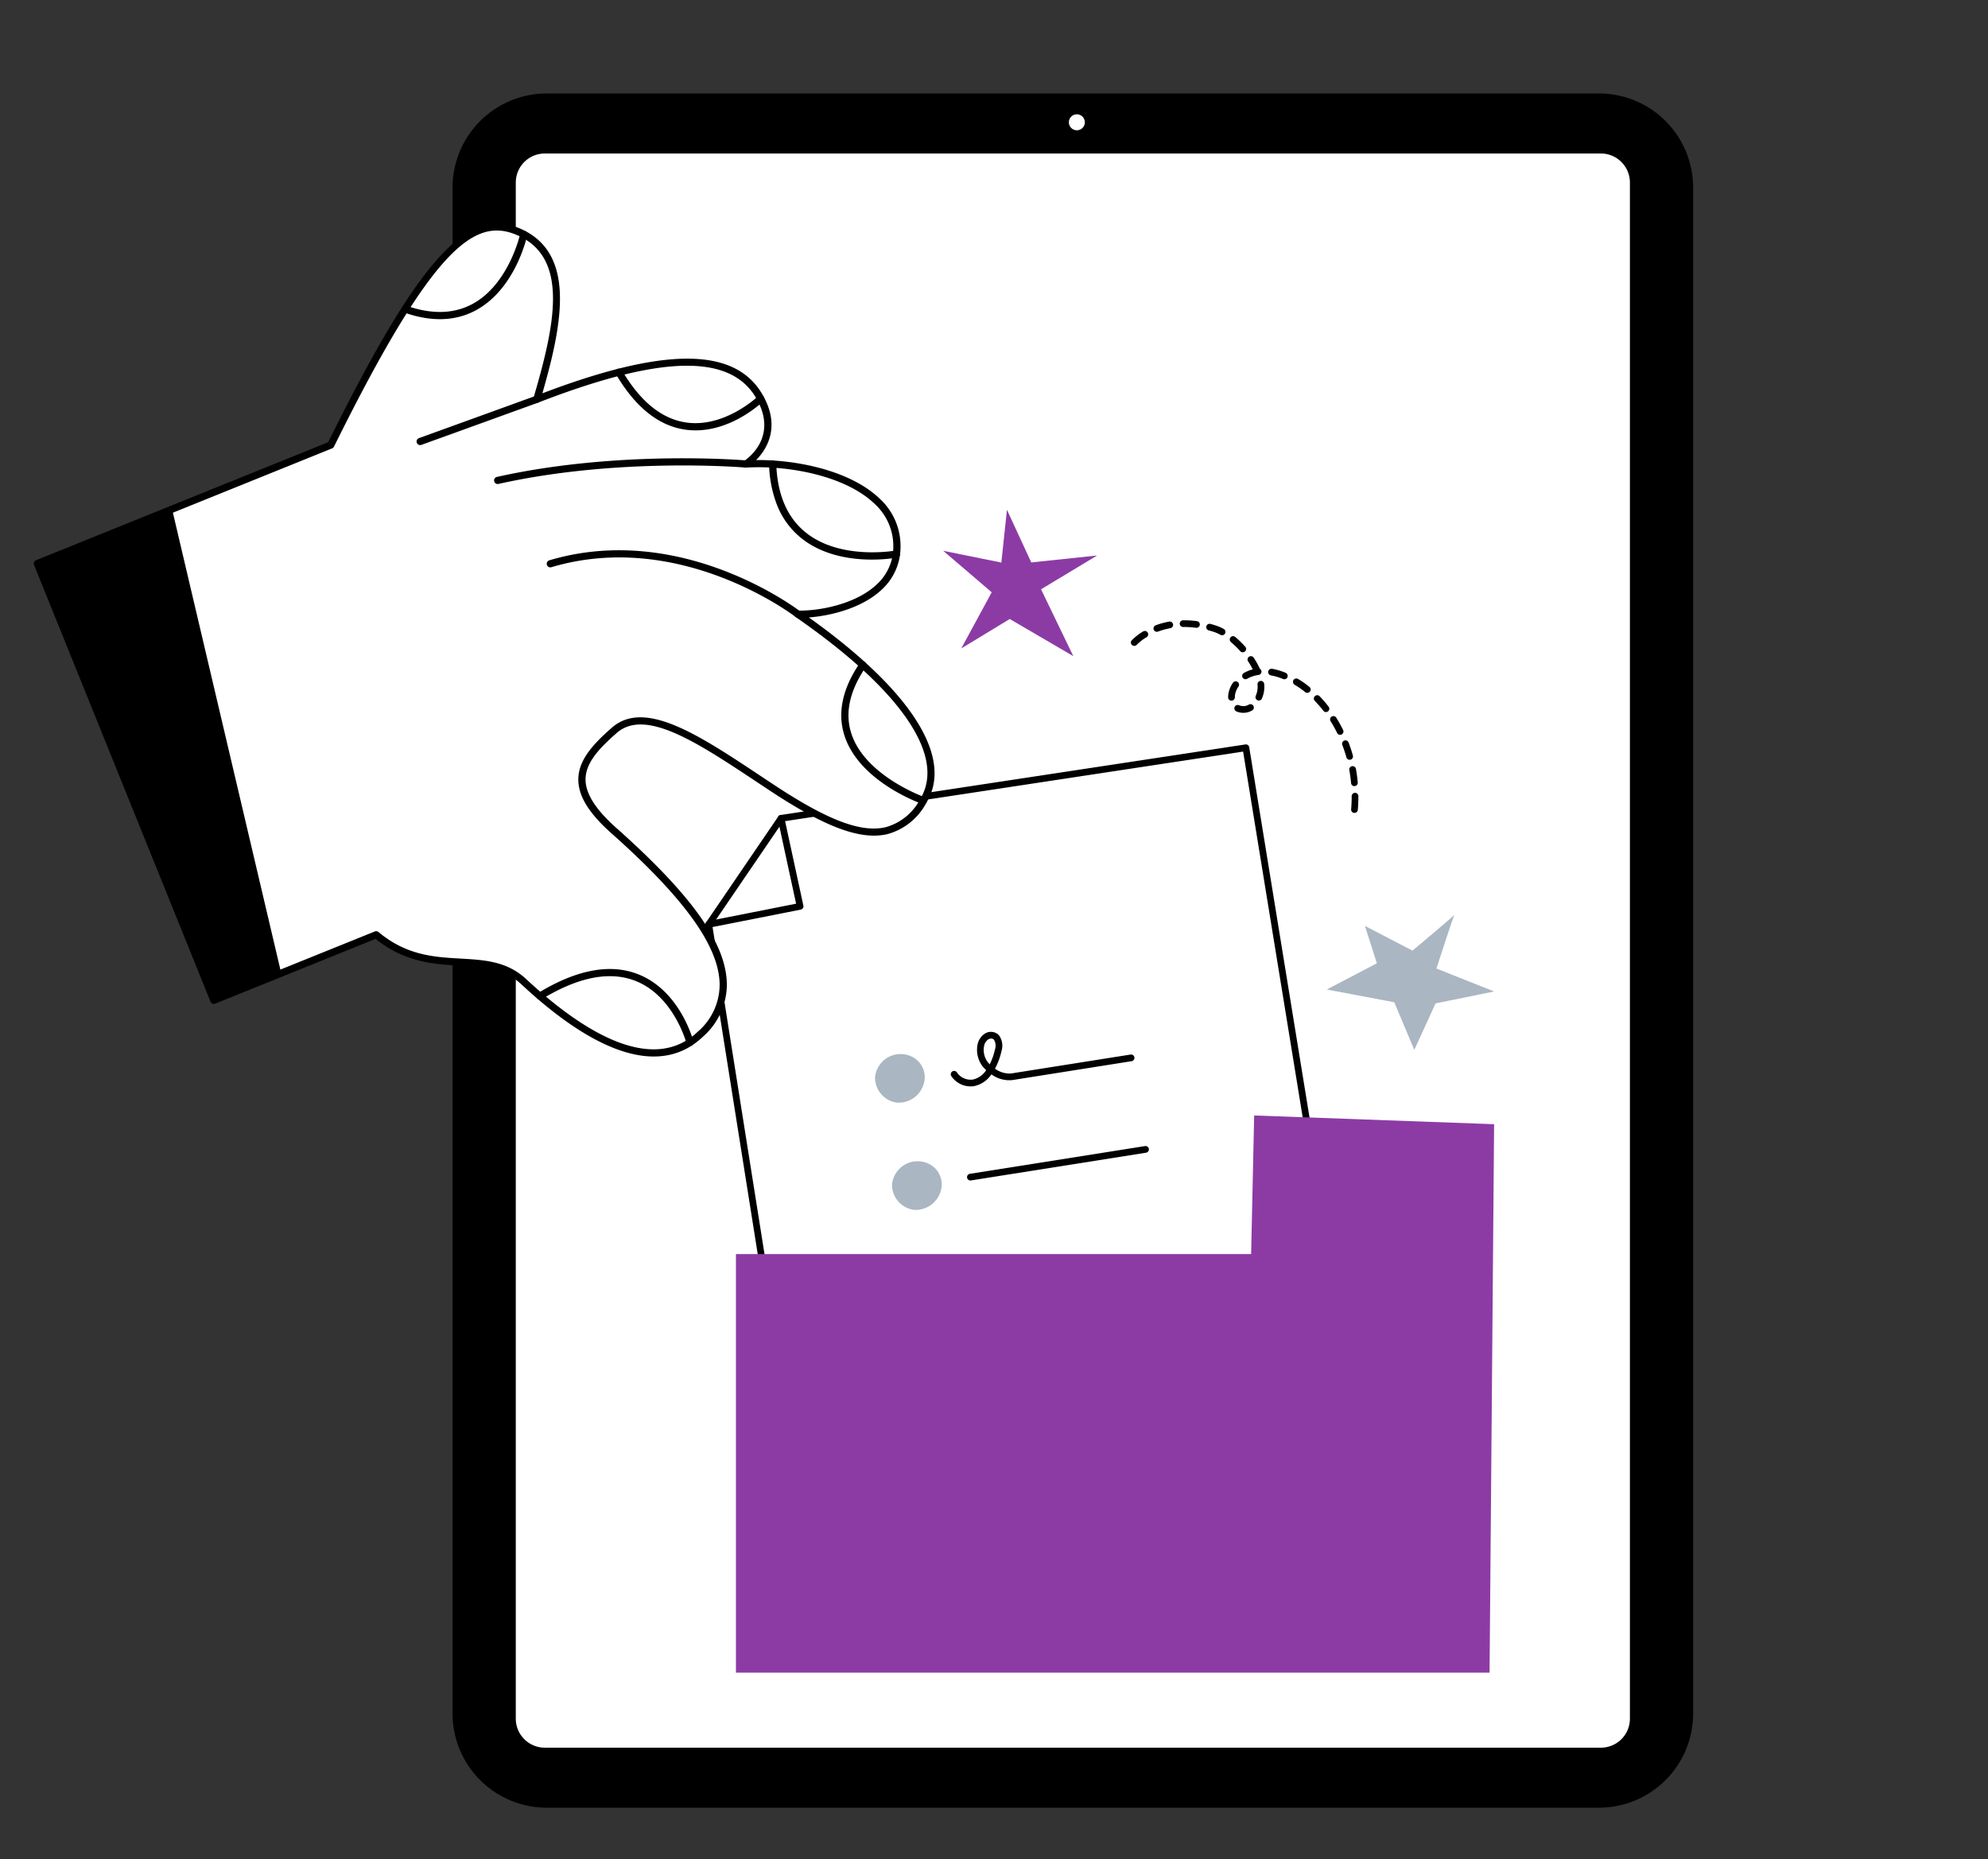 <svg xmlns="http://www.w3.org/2000/svg" xmlns:xlink="http://www.w3.org/1999/xlink" width="263" height="246" viewBox="0 0 263 246">
  <rect x="0" y="0" width="263" height="246" fill="#333333" stroke="none"/>
  <defs>
    <clipPath id="clip-path">
      <rect id="Rectangle_149525" data-name="Rectangle 149525" width="263" height="246" rx="20" transform="translate(165 385)" fill="#fff"/>
    </clipPath>
  </defs>
  <g id="Mask_Group_164173" data-name="Mask Group 164173" transform="translate(-165 -385)" clip-path="url(#clip-path)">
    <g id="undraw_mail_re_duel_1_" data-name="undraw_mail_re_duel (1)" transform="translate(148.902 388)">
      <g id="Tab" transform="translate(6.778 9.367)">
        <path id="Path_41940" data-name="Path 41940" d="M351.093,416.858H490.32a12.461,12.461,0,0,0,12.447-12.447V202.5a12.461,12.461,0,0,0-12.447-12.447H351.093A12.461,12.461,0,0,0,338.646,202.5v201.91a12.461,12.461,0,0,0,12.447,12.447Z" transform="translate(-269.455 -190.055)"/>
        <path id="Path_41941" data-name="Path 41941" d="M361.657,419.179H501.374a3.841,3.841,0,0,0,3.837-3.837V212.095a3.841,3.841,0,0,0-3.837-3.837H361.657a3.841,3.841,0,0,0-3.837,3.837V415.342a3.841,3.841,0,0,0,3.837,3.837Z" transform="translate(-280.264 -200.316)" fill="#fff"/>
        <ellipse id="Ellipse_1686" data-name="Ellipse 1686" cx="1.059" cy="1.059" rx="1.059" ry="1.059" transform="translate(150.722 2.753)" fill="#fff"/>
      </g>
      <g id="Group_181012" data-name="Group 181012" transform="translate(-354.902 -1253)">
        <g id="Group_181068" data-name="Group 181068" transform="translate(459.963 1344.824) rotate(-9)">
          <g id="Group_181038" data-name="Group 181038" transform="translate(0.444 15.529)">
            <path id="Path_49957" data-name="Path 49957" d="M0,12.362.029,85.183h74.43L73.839.4,11.643,0Z" fill="#fff"/>
          </g>
          <g id="Group_181039" data-name="Group 181039" transform="translate(0 15.083)">
            <path id="Path_49958" data-name="Path 49958" d="M74.653,86.072H.471a.443.443,0,0,1-.443-.443L0,12.808a.444.444,0,0,1,.12-.3L11.764.142A.4.4,0,0,1,12.089,0l62.2.4a.444.444,0,0,1,.44.442l.37,84.783a.445.445,0,0,1-.444.446ZM.915,85.185H74.208l-.366-83.9L12.277.891.886,12.983Z"/>
          </g>
          <g id="Group_181040" data-name="Group 181040" transform="translate(0 15.086)">
            <path id="Path_49959" data-name="Path 49959" d="M.443,13.249a.443.443,0,0,1-.017-.886l11.858-.454L11.644.468a.443.443,0,1,1,.885-.05l.666,11.89a.444.444,0,0,1-.426.468L.461,13.249Z"/>
          </g>
          <path id="Path_49972" data-name="Path 49972" d="M.442,11.963A.44.44,0,0,1,0,11.548,7.293,7.293,0,0,1,.3,9.654a.443.443,0,0,1,.854.239,6.494,6.494,0,0,0-.266,1.623.447.447,0,0,1-.431.447ZM16.391,9a.443.443,0,0,1-.134-.866,1.416,1.416,0,0,0,.874-.945.444.444,0,0,1,.853.244,2.307,2.307,0,0,1-1.458,1.546A.447.447,0,0,1,16.391,9ZM1.363,8.564a.444.444,0,0,1-.4-.641,10.394,10.394,0,0,1,.97-1.574.443.443,0,1,1,.711.53,9.5,9.5,0,0,0-.888,1.44A.444.444,0,0,1,1.363,8.564ZM14.794,8.5a.443.443,0,0,1-.323-.139,3.006,3.006,0,0,1-.392-.525,3.554,3.554,0,0,1-.454-1.3A.443.443,0,1,1,14.5,6.4a2.676,2.676,0,0,0,.341.979,2.119,2.119,0,0,0,.275.368.443.443,0,0,1-.323.747ZM36.818,8.27a.442.442,0,0,1-.349-.17c-.357-.455-.737-.9-1.129-1.317a.443.443,0,1,1,.648-.606c.408.438.805.9,1.178,1.375a.444.444,0,0,1-.349.717ZM17.429,6.02a.443.443,0,0,1-.415-.288,3.95,3.95,0,0,0-.218-.479,2.886,2.886,0,0,0-.647-.791.444.444,0,0,1,.586-.666,3.754,3.754,0,0,1,.843,1.038,4.818,4.818,0,0,1,.267.589.443.443,0,0,1-.261.57A.433.433,0,0,1,17.429,6.02ZM3.467,5.732a.443.443,0,0,1-.306-.764A12.393,12.393,0,0,1,4.579,3.8a.443.443,0,0,1,.512.724A11.564,11.564,0,0,0,3.774,5.609.443.443,0,0,1,3.467,5.732ZM34.4,5.684a.442.442,0,0,1-.3-.114c-.429-.385-.88-.754-1.341-1.1a.443.443,0,0,1,.53-.711c.482.359.954.746,1.4,1.148a.444.444,0,0,1-.3.774ZM14.22,5.159a.432.432,0,0,1-.132-.021.443.443,0,0,1-.291-.555,5.092,5.092,0,0,1,.528-1.154,9.86,9.86,0,0,0-1.171-.353.443.443,0,0,1,.2-.863,10.37,10.37,0,0,1,1.61.518.443.443,0,0,1,.432.716,4.177,4.177,0,0,0-.757,1.4A.444.444,0,0,1,14.22,5.159ZM6.347,3.684a.444.444,0,0,1-.208-.836q.327-.173.678-.338a5.843,5.843,0,0,1,1.057-.369A.443.443,0,1,1,8.091,3a5.048,5.048,0,0,0-.9.312q-.331.156-.641.32A.448.448,0,0,1,6.347,3.684Zm25.211-.117a.441.441,0,0,1-.231-.065c-.492-.3-1-.582-1.517-.835a.444.444,0,1,1,.391-.8c.539.265,1.073.559,1.588.875a.443.443,0,0,1-.232.821ZM11.508,2.8a12.505,12.505,0,0,0-1.749-.039.443.443,0,1,1-.046-.886,12.883,12.883,0,0,1,1.835.04.443.443,0,0,1-.04.885Zm4.882-.356a.443.443,0,0,1-.241-.816A8.9,8.9,0,0,1,17.819.8a.443.443,0,0,1,.314.829,8.009,8.009,0,0,0-1.5.744A.443.443,0,0,1,16.39,2.448Zm11.99-.442a.437.437,0,0,1-.157-.029c-.541-.205-1.095-.385-1.645-.535A.443.443,0,1,1,26.81.587c.578.156,1.158.346,1.727.561a.443.443,0,0,1-.157.858Zm-8.705-.85a.443.443,0,0,1-.1-.876A12.425,12.425,0,0,1,21.4.016.443.443,0,0,1,21.459.9a11.539,11.539,0,0,0-1.688.245A.429.429,0,0,1,19.674,1.156Zm5.288-.077A17.476,17.476,0,0,0,23.177.887.443.443,0,0,1,23.223,0a16.511,16.511,0,0,1,1.81.2.443.443,0,0,1-.071.88Z" transform="matrix(0.616, 0.788, -0.788, 0.616, 70.68, -7.582)"/>
          <g id="Group_181067" data-name="Group 181067" transform="translate(18.948 47.761)">
            <g id="Group_181065" data-name="Group 181065" transform="translate(0 0)">
              <g id="Group_181060" data-name="Group 181060" transform="translate(10.01 0)">
                <path id="Path_49974" data-name="Path 49974" d="M23.9,6.757h-16A4,4,0,0,1,5.314,5.574,3.637,3.637,0,0,1,2.788,6.757,3.075,3.075,0,0,1,.037,4.971.443.443,0,0,1,.85,4.618,2.189,2.189,0,0,0,2.788,5.87a2.816,2.816,0,0,0,1.927-.949,4.762,4.762,0,0,1-.434-.661A3.583,3.583,0,0,1,4.087,1.5,2.233,2.233,0,0,1,5.276.131,1.483,1.483,0,0,1,7.095.6a2.346,2.346,0,0,1,.022,2.132A8.946,8.946,0,0,1,5.9,4.909a3.226,3.226,0,0,0,2.006.96h16a.443.443,0,0,1,0,.887ZM5.918.886a.769.769,0,0,0-.3.061,1.377,1.377,0,0,0-.7.845,2.7,2.7,0,0,0,.139,2.049A3.736,3.736,0,0,0,5.3,4.23a8.127,8.127,0,0,0,.987-1.819A1.527,1.527,0,0,0,6.361,1.1.518.518,0,0,0,5.918.886Z"/>
              </g>
              <g id="Group_181062" data-name="Group 181062" transform="translate(0 1.005)">
                <g id="Group_181061" data-name="Group 181061">
                  <path id="Path_49975" data-name="Path 49975" d="M6.161,4.646A3.029,3.029,0,0,0,5.484.75,3.4,3.4,0,0,0,.06,2.542,3.335,3.335,0,0,0,2.363,6.3,3.431,3.431,0,0,0,6.161,4.646Z" fill="#aab6c1"/>
                </g>
              </g>
              <g id="Group_181064" data-name="Group 181064" transform="translate(0 15.366)">
                <g id="Group_181063" data-name="Group 181063">
                  <path id="Path_49976" data-name="Path 49976" d="M6.161,4.646A3.029,3.029,0,0,0,5.484.75,3.4,3.4,0,0,0,.06,2.543,3.335,3.335,0,0,0,2.363,6.3,3.431,3.431,0,0,0,6.161,4.646Z" fill="#aab6c1"/>
                </g>
              </g>
            </g>
            <g id="Group_181066" data-name="Group 181066" transform="translate(10.01 18.129)">
              <path id="Path_49977" data-name="Path 49977" d="M23.9.887H.443A.443.443,0,0,1,.443,0H23.9a.443.443,0,1,1,0,.887Z"/>
            </g>
          </g>
        </g>
        <path id="Path_49978" data-name="Path 49978" d="M68.156,18.337,68.556,0,100.3,1.155l-.6,72.559H0V18.337Z" transform="translate(468.361 1397.584)" fill="#8c3ba5"/>
        <g id="Group_181071" data-name="Group 181071" transform="translate(468.231 1266.367) rotate(68)">
          <g id="Group_181085" data-name="Group 181085" transform="translate(0.451 0.477)">
            <path id="Path_49991" data-name="Path 49991" d="M6245.712,228.68c-18.744-21.047-21.806-28.8-16.789-33.662,5.755-5.582,13.859.159,21.388,6.112.268-19.08,4.176-26.415,10.527-27.41,6.713-1.052,7.776,4.974,7.776,4.974,2.394-7.166,9.721-17.748,17.673-14.4,6.705,2.822,4.776,12.157,3.316,15.476,13.954-9.163,24.835-11.843,29.1-6.163,4.464,5.951,1.139,10.908-9.12,17.969-8.538,5.875-16.709,11.022-14.822,16.461,1.968,5.672,4.239,9.011,12.278,5.03,14.609-7.232,25.6-9.81,29.265-.521,3.1,7.846-5.2,14.394-15.187,19.058-6.351,2.966-4.727,11.3-13.076,15.777v23.167h-62.324Z" transform="translate(-6226.775 -163.654)" fill="#fff"/>
          </g>
          <g id="Group_181086" data-name="Group 181086" transform="translate(0 0)">
            <path id="Path_49992" data-name="Path 49992" d="M6245.453,270.783h62.324a.475.475,0,0,0,.475-.475V247.422c4.366-2.435,6.022-5.947,7.488-9.052,1.329-2.818,2.478-5.251,5.315-6.576,12.81-5.981,18.146-12.78,15.428-19.663a9.242,9.242,0,0,0-5.3-5.564c-4.994-1.923-12.586-.124-24.619,5.833-3.289,1.628-5.734,2.072-7.476,1.36-1.954-.8-3.069-3.025-4.143-6.12-1.651-4.757,5.163-9.422,13.052-14.823q.79-.542,1.59-1.091c7.247-4.987,10.589-8.643,11.175-12.224a8.259,8.259,0,0,0-1.943-6.421c-4.186-5.579-14.545-3.651-28.526,5.268.9-2.8,1.5-7.067.179-10.376a7.629,7.629,0,0,0-4.262-4.357,8.479,8.479,0,0,0-7.033.184c-4.791,2.169-8.806,8.116-10.8,13.21-.8-1.834-2.877-4.779-7.871-4-7.075,1.109-10.552,9.668-10.912,26.914-7.65-5.987-15.512-11.063-21.26-5.488-5.522,5.357-1.324,13.989,16.645,34.184v41.685A.476.476,0,0,0,6245.453,270.783Zm61.849-.95h-61.373v-41.39a.478.478,0,0,0-.12-.316c-19.809-22.241-21.192-28.758-16.815-33,5.39-5.228,12.9-.078,20.763,6.144a.475.475,0,0,0,.77-.366c.244-17.341,3.461-25.9,10.126-26.948,6.16-.963,7.194,4.361,7.235,4.588a.475.475,0,0,0,.918.067c1.718-5.145,5.819-11.7,10.765-13.941a7.564,7.564,0,0,1,6.271-.174,6.705,6.705,0,0,1,3.748,3.833c1.451,3.642.388,8.582-.681,11.014a.474.474,0,0,0,.7.588c14.119-9.272,24.49-11.559,28.455-6.274a7.361,7.361,0,0,1,1.765,5.7c-.54,3.3-3.762,6.768-10.776,11.594q-.8.549-1.588,1.089c-8.211,5.622-15.3,10.476-13.413,15.919,1.159,3.339,2.4,5.753,4.682,6.688,2.037.834,4.662.393,8.257-1.388,11.615-5.751,19.195-7.593,23.856-5.8a8.227,8.227,0,0,1,4.756,5.026c3.161,8.008-6.383,14.455-14.945,18.453-3.148,1.47-4.424,4.171-5.773,7.032-1.5,3.179-3.051,6.465-7.328,8.756a.478.478,0,0,0-.251.419Z" transform="translate(-6226.065 -162.939)"/>
          </g>
          <g id="Group_181087" data-name="Group 181087" transform="translate(44.358 16.115)">
            <path id="Path_49993" data-name="Path 49993" d="M6297.483,215.9a.476.476,0,0,0,.473-.431c1.679-17.75,18.045-27.4,18.211-27.5a.476.476,0,0,0-.477-.823c-.169.1-16.955,10-18.681,28.232a.476.476,0,0,0,.429.518A.349.349,0,0,0,6297.483,215.9Z" transform="translate(-6297.007 -187.081)"/>
          </g>
          <g id="Group_181088" data-name="Group 181088" transform="translate(31.526 15.041)">
            <path id="Path_49994" data-name="Path 49994" d="M6328.928,217.694a.475.475,0,0,0,.468-.4c2.67-16.15,10.169-30.983,10.245-31.131a.475.475,0,0,0-.847-.432c-.076.15-7.642,15.115-10.335,31.408a.475.475,0,0,0,.391.546A.442.442,0,0,0,6328.928,217.694Z" transform="translate(-6328.452 -185.473)"/>
          </g>
          <g id="Group_181089" data-name="Group 181089" transform="translate(22.909 37.477)">
            <path id="Path_49995" data-name="Path 49995" d="M6356.35,236.446a.475.475,0,0,0,.474-.458l.6-16.41a.474.474,0,0,0-.458-.492.467.467,0,0,0-.492.458l-.6,16.41a.475.475,0,0,0,.458.493Z" transform="translate(-6355.874 -219.085)"/>
          </g>
          <g id="Group_181090" data-name="Group 181090" transform="translate(72.261 9.951)">
            <path id="Path_49996" data-name="Path 49996" d="M6262.31,184.816c6.091,0,11.352-5.919,11.58-6.179a.475.475,0,1,0-.714-.627c-.055.062-5.541,6.234-11.419,5.837-2.844-.19-5.355-1.9-7.467-5.07a.475.475,0,0,0-.791.527c2.284,3.434,5.043,5.282,8.2,5.491C6261.9,184.809,6262.106,184.816,6262.31,184.816Z" transform="translate(-6253.418 -177.848)"/>
          </g>
          <g id="Group_181091" data-name="Group 181091" transform="translate(43.15 1.045)">
            <path id="Path_49997" data-name="Path 49997" d="M6306.458,177.2a10.577,10.577,0,0,0,5.275-1.348c5.54-3.121,7.048-10.469,7.108-10.78a.475.475,0,1,0-.931-.185c-.015.072-1.49,7.238-6.648,10.139-2.749,1.546-6.075,1.624-9.889.233a.475.475,0,1,0-.326.892A15.837,15.837,0,0,0,6306.458,177.2Z" transform="translate(-6300.734 -164.505)"/>
          </g>
          <g id="Group_181092" data-name="Group 181092" transform="translate(96.507 50.495)">
            <path id="Path_49998" data-name="Path 49998" d="M6227.154,255.73a.49.49,0,0,0,.47-.552c-.925-5.623-.1-9.816,2.463-12.461,3.752-3.881,10.06-3.111,10.124-3.1a.475.475,0,0,0,.124-.943c-.277-.036-6.835-.845-10.926,3.378-2.783,2.874-3.7,7.342-2.723,13.281A.476.476,0,0,0,6227.154,255.73Z" transform="translate(-6226.308 -238.588)"/>
          </g>
          <g id="Group_181093" data-name="Group 181093" transform="translate(24.264 10.003)">
            <path id="Path_49999" data-name="Path 49999" d="M6338.384,194.951c5.119-.749,8.582-2.709,10.362-5.829,2.766-4.847.449-10.657.35-10.9a.475.475,0,0,0-.881.358c.023.056,2.241,5.638-.3,10.077-1.629,2.85-4.859,4.65-9.6,5.349a.475.475,0,0,0,.069.945Z" transform="translate(-6337.91 -177.925)"/>
          </g>
          <g id="Group_181094" data-name="Group 181094" transform="translate(2.627 30.912)">
            <path id="Path_50000" data-name="Path 50000" d="M6381.138,228.459a.476.476,0,0,0,.357-.161c2.576-2.913,3.681-5.969,3.285-9.084-.74-5.824-6.42-9.721-6.662-9.884a.475.475,0,0,0-.532.788c.056.037,5.569,3.827,6.252,9.221.357,2.83-.671,5.632-3.056,8.33a.476.476,0,0,0,.356.79Z" transform="translate(-6377.376 -209.249)"/>
          </g>
          <g id="Group_181095" data-name="Group 181095" transform="translate(19.389 88.152)">
            <path id="Path_50001" data-name="Path 50001" d="M6270.1,295l62.324,9.608v9.608H6270.1Z" transform="translate(-6270.104 -295.003)"/>
          </g>
        </g>
        <g id="Group_1060" data-name="Group 1060" transform="translate(546.527 1370.983)">
          <path id="Path_948" data-name="Path 948" d="M4417.931,1013.165l2.817-6.15,7.744-1.577-7.629-3.035s2.326-7.227,2.409-7.16-5.578,4.793-5.578,4.793l-6.293-3.274,1.58,4.95-6.622,3.464,8.925,1.689Z" transform="translate(-4406.358 -995.243)" fill="#aab6c1"/>
        </g>
        <path id="Path_949" data-name="Path 949" d="M4351.043,1158.112l-8.712.919-3.219-6.966-.739,6.983-7.691-1.557,6.416,5.49-4.031,7.428,6.415-3.895,8.41,4.912-4.269-8.842Z" transform="translate(-3834.9 165.383)" fill="#8c3ba5"/>
      </g>
    </g>
  </g>
</svg>
